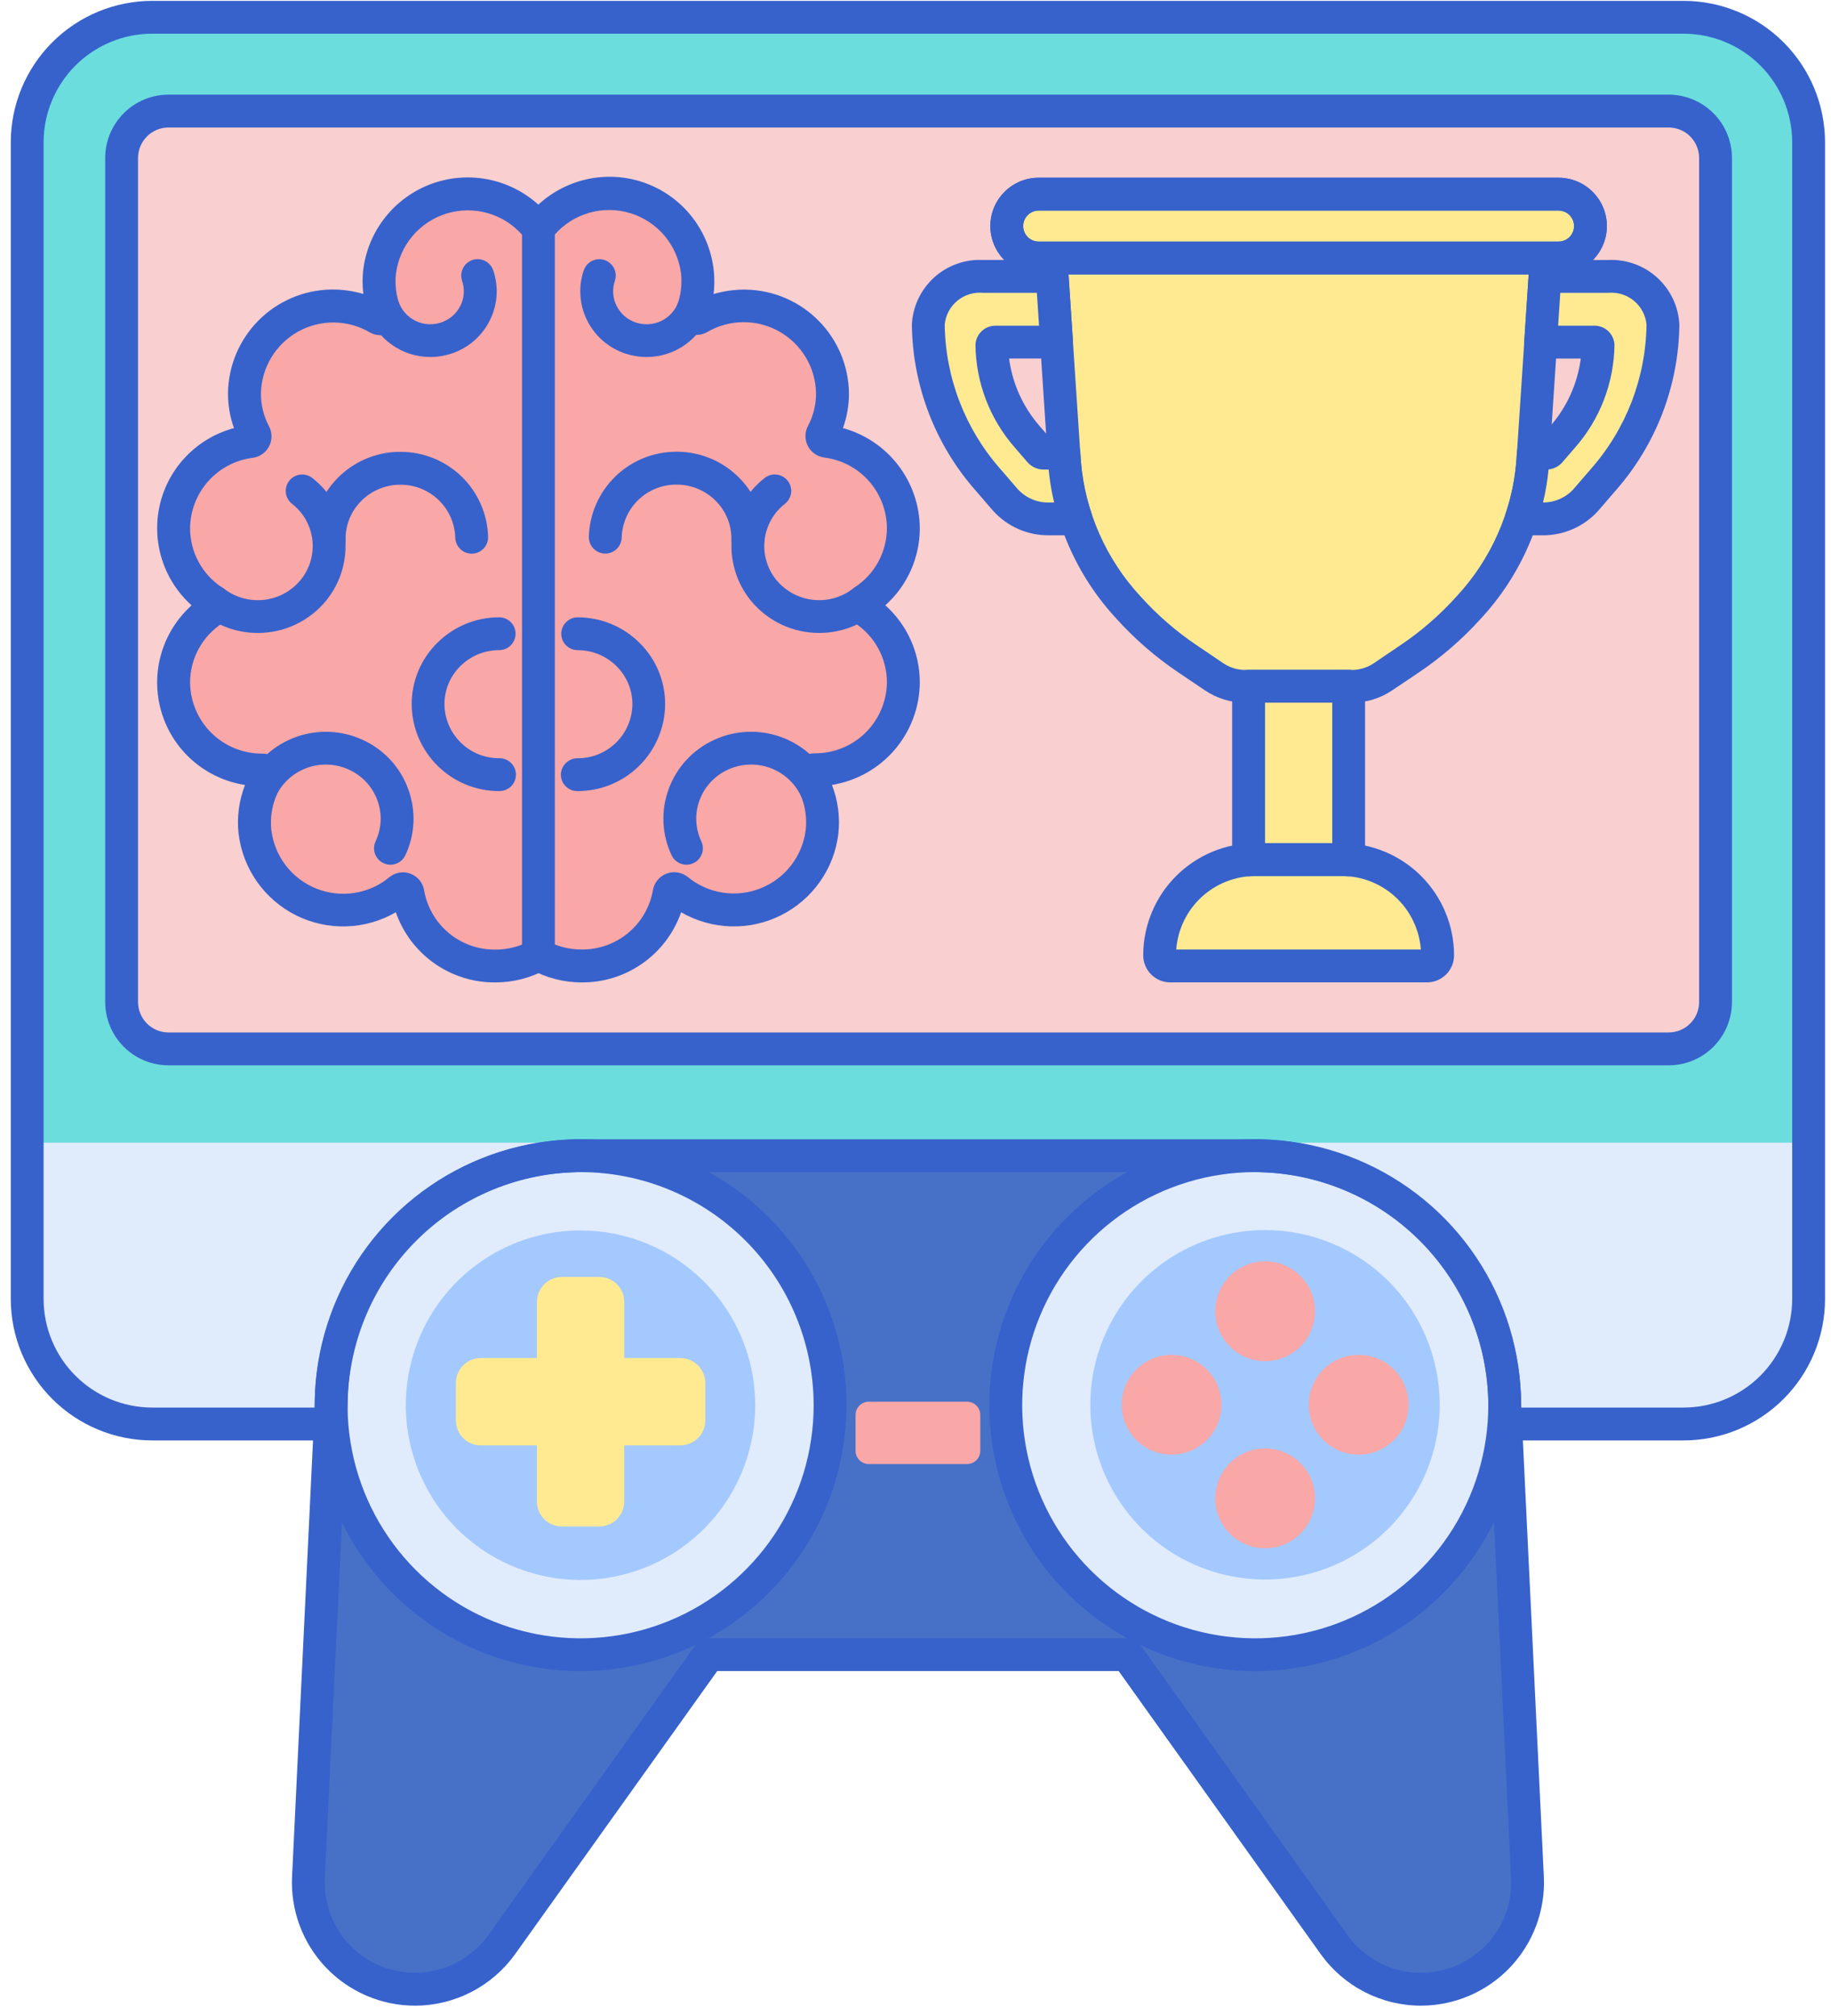 <svg width="109" height="120" viewBox="0 0 109 120" fill="none" xmlns="http://www.w3.org/2000/svg">
<path d="M100.228 84.754H9.059C7.086 84.754 5.193 83.97 3.797 82.574C2.402 81.178 1.617 79.286 1.617 77.312V8.47C1.617 6.496 2.402 4.604 3.797 3.208C5.193 1.812 7.086 1.028 9.059 1.028H100.227C102.201 1.028 104.093 1.813 105.489 3.208C106.884 4.604 107.668 6.497 107.668 8.47V77.311C107.668 79.285 106.885 81.177 105.49 82.573C104.094 83.969 102.202 84.754 100.228 84.754Z" fill="#6BDDDD"/>
<path d="M7.199 59.635V9.401C7.199 8.661 7.493 7.951 8.017 7.428C8.54 6.904 9.25 6.61 9.99 6.61H99.297C99.664 6.61 100.027 6.682 100.365 6.823C100.704 6.963 101.011 7.168 101.27 7.428C101.529 7.687 101.735 7.995 101.875 8.333C102.015 8.672 102.087 9.035 102.087 9.401V59.635C102.087 60.002 102.015 60.364 101.875 60.703C101.735 61.042 101.529 61.349 101.27 61.609C101.011 61.868 100.704 62.073 100.365 62.214C100.027 62.354 99.664 62.426 99.297 62.426H9.99C9.25 62.426 8.54 62.132 8.017 61.609C7.493 61.085 7.199 60.375 7.199 59.635Z" fill="#F9CFCF"/>
<path d="M107.669 78.055V68.009H1.617V78.056C1.617 81.756 4.949 84.756 9.059 84.756H100.227C104.338 84.753 107.669 81.754 107.669 78.055Z" fill="#E0EBFC"/>
<path d="M99.336 63.406H10.03C9.031 63.405 8.073 63.007 7.367 62.301C6.661 61.594 6.263 60.636 6.262 59.637V9.401C6.263 8.402 6.661 7.444 7.367 6.738C8.073 6.031 9.031 5.634 10.03 5.633H99.336C100.335 5.634 101.293 6.031 101.999 6.738C102.706 7.444 103.103 8.402 103.104 9.401V59.636C103.104 60.635 102.707 61.594 102 62.301C101.294 63.007 100.336 63.405 99.336 63.406ZM10.03 7.588C9.55 7.589 9.089 7.78 8.749 8.12C8.409 8.46 8.218 8.92 8.217 9.401V59.636C8.218 60.117 8.409 60.578 8.749 60.918C9.089 61.258 9.549 61.449 10.03 61.45H99.336C99.817 61.449 100.278 61.258 100.618 60.918C100.958 60.578 101.149 60.117 101.149 59.636V9.401C101.149 8.92 100.957 8.46 100.618 8.12C100.278 7.78 99.817 7.589 99.336 7.588H10.03Z" fill="#3762CC"/>
<path d="M100.226 85.731H9.06C6.828 85.728 4.688 84.84 3.11 83.262C1.531 81.683 0.643 79.543 0.641 77.311V8.471C0.643 6.239 1.531 4.099 3.11 2.52C4.688 0.942 6.828 0.054 9.06 0.051L100.226 0.051C102.458 0.053 104.599 0.941 106.177 2.52C107.755 4.098 108.643 6.239 108.645 8.471V77.311C108.643 79.543 107.755 81.684 106.177 83.262C104.599 84.841 102.458 85.729 100.226 85.731ZM9.06 2.005C7.346 2.007 5.703 2.689 4.491 3.901C3.279 5.113 2.597 6.757 2.595 8.471V77.311C2.597 79.025 3.279 80.668 4.491 81.879C5.702 83.091 7.345 83.773 9.059 83.775H100.226C101.94 83.773 103.583 83.091 104.795 81.879C106.006 80.668 106.688 79.025 106.69 77.311V8.471C106.689 6.757 106.007 5.114 104.795 3.901C103.583 2.689 101.94 2.007 100.226 2.005H9.06Z" fill="#3762CC"/>
<path d="M89.576 83.638C89.576 79.759 88.057 76.033 85.345 73.259C82.633 70.485 78.943 68.883 75.064 68.795V68.786H34.224V68.795C30.346 68.883 26.656 70.485 23.944 73.259C21.231 76.033 19.713 79.759 19.712 83.638L18.361 111.738C18.32 112.597 18.453 113.454 18.753 114.26C19.053 115.065 19.514 115.801 20.107 116.423C20.7 117.045 21.413 117.541 22.203 117.879C22.992 118.217 23.843 118.392 24.702 118.392C25.713 118.392 26.709 118.151 27.608 117.688C28.506 117.225 29.281 116.555 29.868 115.732L42.187 98.481H67.094L79.416 115.738C80.004 116.561 80.779 117.231 81.677 117.694C82.576 118.156 83.572 118.398 84.582 118.398C85.442 118.398 86.292 118.224 87.082 117.885C87.872 117.547 88.585 117.052 89.178 116.429C89.771 115.807 90.231 115.071 90.531 114.266C90.832 113.46 90.965 112.603 90.923 111.744L89.576 83.638Z" fill="#4671C6"/>
<path d="M49.414 83.638C49.414 86.575 48.543 89.447 46.911 91.889C45.279 94.331 42.959 96.234 40.245 97.358C37.532 98.482 34.546 98.776 31.665 98.203C28.784 97.629 26.138 96.215 24.061 94.138C21.985 92.061 20.57 89.415 19.997 86.534C19.424 83.653 19.718 80.667 20.843 77.954C21.966 75.24 23.87 72.921 26.312 71.289C28.755 69.657 31.626 68.786 34.563 68.786C36.513 68.786 38.444 69.17 40.246 69.917C42.048 70.663 43.685 71.757 45.065 73.136C46.444 74.515 47.538 76.153 48.284 77.955C49.03 79.757 49.414 81.688 49.414 83.638Z" fill="#E0EBFC"/>
<path d="M89.577 83.638C89.577 86.575 88.706 89.447 87.074 91.888C85.442 94.331 83.122 96.234 80.409 97.358C77.695 98.482 74.709 98.776 71.829 98.203C68.948 97.63 66.302 96.215 64.225 94.138C62.148 92.061 60.733 89.415 60.16 86.535C59.587 83.654 59.881 80.668 61.005 77.954C62.129 75.241 64.032 72.921 66.475 71.289C68.917 69.657 71.788 68.786 74.725 68.786C78.664 68.786 82.442 70.351 85.227 73.136C88.012 75.921 89.577 79.699 89.577 83.638Z" fill="#E0EBFC"/>
<path d="M57.567 87.137H51.72C51.511 87.137 51.31 87.053 51.162 86.905C51.014 86.757 50.931 86.556 50.931 86.347V84.214C50.931 84.005 51.014 83.804 51.162 83.656C51.31 83.508 51.511 83.424 51.72 83.424H57.567C57.671 83.424 57.773 83.445 57.869 83.484C57.965 83.524 58.052 83.582 58.125 83.656C58.199 83.729 58.257 83.816 58.296 83.912C58.336 84.008 58.356 84.11 58.356 84.214V86.343C58.357 86.447 58.337 86.55 58.297 86.646C58.258 86.743 58.2 86.83 58.127 86.904C58.053 86.978 57.966 87.036 57.87 87.076C57.774 87.116 57.671 87.137 57.567 87.137Z" fill="#F9A7A7"/>
<path d="M44.958 83.634C44.958 85.691 44.348 87.702 43.206 89.412C42.063 91.122 40.438 92.455 38.538 93.243C36.638 94.03 34.547 94.236 32.529 93.834C30.512 93.433 28.659 92.442 27.204 90.988C25.75 89.534 24.759 87.68 24.358 85.663C23.957 83.646 24.163 81.555 24.95 79.654C25.737 77.754 27.07 76.13 28.78 74.987C30.491 73.844 32.501 73.234 34.558 73.234C35.924 73.234 37.276 73.503 38.538 74.026C39.8 74.548 40.946 75.314 41.912 76.28C42.878 77.246 43.644 78.392 44.167 79.654C44.689 80.916 44.958 82.268 44.958 83.634Z" fill="#A4C9FF"/>
<path d="M40.504 80.827H37.162V77.485C37.162 77.091 37.006 76.713 36.727 76.435C36.449 76.156 36.071 76 35.677 76H33.45C33.056 76 32.678 76.156 32.4 76.435C32.121 76.713 31.965 77.091 31.964 77.485V80.827H28.623C28.428 80.827 28.235 80.865 28.055 80.94C27.874 81.014 27.71 81.124 27.573 81.262C27.434 81.4 27.325 81.563 27.25 81.743C27.176 81.924 27.137 82.117 27.137 82.312V84.54C27.137 84.934 27.294 85.312 27.573 85.59C27.852 85.869 28.229 86.025 28.623 86.025H31.962V89.367C31.962 89.761 32.119 90.139 32.398 90.417C32.676 90.696 33.054 90.852 33.448 90.852H35.675C36.069 90.852 36.447 90.695 36.725 90.417C37.004 90.139 37.16 89.761 37.16 89.367V86.025H40.502C40.697 86.025 40.89 85.987 41.071 85.912C41.251 85.837 41.414 85.728 41.552 85.59C41.69 85.452 41.8 85.288 41.874 85.108C41.949 84.928 41.987 84.735 41.987 84.54V82.313C41.987 81.919 41.831 81.542 41.553 81.263C41.275 80.984 40.898 80.828 40.504 80.827Z" fill="#FFEA92"/>
<path d="M85.707 83.61C85.707 85.667 85.097 87.678 83.954 89.388C82.812 91.098 81.188 92.431 79.287 93.218C77.387 94.005 75.296 94.211 73.278 93.81C71.261 93.409 69.408 92.418 67.953 90.964C66.499 89.509 65.508 87.656 65.107 85.639C64.706 83.621 64.912 81.53 65.699 79.63C66.486 77.73 67.819 76.105 69.529 74.963C71.24 73.82 73.25 73.21 75.307 73.21C78.066 73.21 80.711 74.306 82.661 76.256C84.612 78.206 85.707 80.852 85.707 83.61Z" fill="#A4C9FF"/>
<path d="M78.282 78.041C78.282 78.628 78.108 79.203 77.782 79.691C77.456 80.179 76.992 80.56 76.449 80.785C75.906 81.01 75.309 81.069 74.733 80.954C74.157 80.84 73.628 80.557 73.213 80.141C72.797 79.726 72.514 79.197 72.4 78.621C72.285 78.045 72.343 77.448 72.568 76.905C72.793 76.362 73.173 75.899 73.662 75.572C74.15 75.246 74.724 75.071 75.311 75.071C76.099 75.071 76.855 75.384 77.412 75.941C77.969 76.498 78.282 77.253 78.282 78.041Z" fill="#F9A7A7"/>
<path d="M78.282 89.18C78.282 89.767 78.108 90.341 77.781 90.83C77.455 91.318 76.991 91.698 76.448 91.923C75.906 92.148 75.309 92.207 74.733 92.092C74.157 91.977 73.627 91.694 73.212 91.279C72.797 90.864 72.514 90.335 72.399 89.759C72.285 89.183 72.344 88.585 72.568 88.043C72.793 87.5 73.173 87.036 73.662 86.71C74.15 86.383 74.724 86.209 75.311 86.209C76.099 86.209 76.855 86.522 77.412 87.079C77.969 87.636 78.282 88.392 78.282 89.18Z" fill="#F9A7A7"/>
<path d="M83.85 83.61C83.85 84.197 83.676 84.771 83.349 85.26C83.023 85.748 82.559 86.129 82.016 86.353C81.473 86.578 80.876 86.636 80.3 86.522C79.724 86.407 79.195 86.124 78.78 85.709C78.364 85.293 78.082 84.764 77.967 84.188C77.853 83.612 77.912 83.015 78.136 82.472C78.361 81.93 78.742 81.466 79.23 81.139C79.719 80.813 80.293 80.639 80.88 80.639C81.27 80.639 81.657 80.716 82.017 80.865C82.378 81.014 82.705 81.233 82.981 81.509C83.257 81.785 83.475 82.112 83.625 82.473C83.774 82.833 83.85 83.22 83.85 83.61Z" fill="#F9A7A7"/>
<path d="M72.712 83.61C72.712 84.197 72.537 84.771 72.211 85.26C71.885 85.748 71.421 86.129 70.878 86.353C70.335 86.578 69.738 86.636 69.162 86.522C68.586 86.407 68.057 86.124 67.641 85.709C67.226 85.293 66.944 84.764 66.829 84.188C66.715 83.612 66.773 83.015 66.998 82.472C67.223 81.93 67.604 81.466 68.092 81.139C68.58 80.813 69.155 80.639 69.742 80.639C70.132 80.639 70.519 80.716 70.879 80.865C71.239 81.014 71.567 81.233 71.843 81.509C72.118 81.785 72.337 82.112 72.486 82.473C72.636 82.833 72.712 83.22 72.712 83.61Z" fill="#F9A7A7"/>
<path d="M84.586 119.372C83.42 119.371 82.27 119.092 81.233 118.558C80.195 118.025 79.3 117.252 78.621 116.303L66.595 99.458H42.695L30.667 116.303C29.989 117.251 29.094 118.024 28.058 118.558C27.021 119.092 25.872 119.371 24.706 119.372C23.715 119.372 22.733 119.171 21.821 118.781C20.91 118.39 20.087 117.819 19.402 117.101C18.718 116.383 18.186 115.534 17.84 114.605C17.493 113.676 17.339 112.686 17.386 111.695L18.737 83.588C18.768 79.49 20.38 75.562 23.237 72.624C26.093 69.686 29.974 67.964 34.069 67.818C34.12 67.81 34.172 67.806 34.224 67.806H75.065C75.118 67.806 75.17 67.81 75.221 67.818C79.319 67.968 83.201 69.694 86.058 72.636C88.915 75.578 90.526 79.509 90.555 83.61L91.905 111.694C91.953 112.684 91.798 113.674 91.452 114.603C91.105 115.532 90.574 116.381 89.89 117.099C89.206 117.817 88.383 118.388 87.472 118.779C86.56 119.169 85.579 119.371 84.587 119.371L84.586 119.372ZM42.191 97.508H67.098C67.255 97.507 67.409 97.544 67.548 97.615C67.687 97.686 67.807 97.79 67.898 97.917L80.217 115.168C80.677 115.812 81.274 116.346 81.964 116.733C82.654 117.12 83.421 117.349 84.211 117.405C85 117.461 85.792 117.341 86.53 117.056C87.268 116.77 87.933 116.325 88.479 115.752C88.983 115.227 89.374 114.605 89.628 113.923C89.882 113.241 89.993 112.514 89.955 111.788L88.604 83.681C88.604 83.667 88.604 83.65 88.604 83.634C88.584 80.016 87.159 76.547 84.629 73.96C82.1 71.373 78.664 69.87 75.047 69.768C75.011 69.767 74.975 69.764 74.939 69.759H34.355C34.32 69.764 34.284 69.767 34.248 69.768C30.632 69.87 27.196 71.373 24.667 73.96C22.138 76.547 20.713 80.016 20.692 83.634L19.336 111.788C19.302 112.514 19.415 113.24 19.669 113.921C19.922 114.603 20.312 115.226 20.814 115.752C21.316 116.278 21.919 116.697 22.587 116.984C23.256 117.27 23.975 117.418 24.702 117.418C25.558 117.417 26.4 117.213 27.161 116.822C27.921 116.43 28.578 115.863 29.075 115.168L41.394 97.917C41.485 97.79 41.605 97.687 41.743 97.616C41.882 97.545 42.035 97.508 42.191 97.508Z" fill="#3762CC"/>
<path d="M34.563 99.461C31.432 99.461 28.372 98.533 25.769 96.793C23.166 95.054 21.137 92.582 19.939 89.689C18.741 86.797 18.427 83.614 19.038 80.544C19.649 77.473 21.156 74.653 23.37 72.439C25.584 70.225 28.404 68.718 31.475 68.107C34.545 67.496 37.728 67.81 40.62 69.008C43.513 70.206 45.985 72.235 47.724 74.838C49.464 77.441 50.392 80.501 50.392 83.632C50.387 87.829 48.718 91.852 45.75 94.82C42.783 97.787 38.76 99.456 34.563 99.461ZM34.563 69.761C31.819 69.761 29.137 70.575 26.855 72.099C24.573 73.624 22.795 75.79 21.745 78.326C20.695 80.861 20.42 83.65 20.956 86.342C21.491 89.033 22.812 91.505 24.753 93.445C26.693 95.386 29.165 96.707 31.856 97.242C34.547 97.778 37.337 97.503 39.872 96.453C42.407 95.403 44.574 93.624 46.099 91.343C47.623 89.061 48.437 86.379 48.437 83.635C48.433 79.957 46.97 76.43 44.369 73.829C41.768 71.228 38.241 69.765 34.563 69.761Z" fill="#3762CC"/>
<path d="M74.725 99.461C71.594 99.461 68.534 98.533 65.931 96.793C63.328 95.054 61.299 92.582 60.101 89.689C58.903 86.797 58.589 83.614 59.2 80.544C59.811 77.473 61.319 74.653 63.532 72.439C65.746 70.225 68.566 68.718 71.637 68.107C74.707 67.496 77.89 67.81 80.782 69.008C83.675 70.206 86.147 72.235 87.886 74.838C89.626 77.441 90.554 80.501 90.554 83.632C90.549 87.829 88.88 91.852 85.912 94.82C82.945 97.787 78.922 99.456 74.725 99.461ZM74.725 69.761C71.981 69.761 69.299 70.575 67.017 72.099C64.736 73.624 62.957 75.79 61.907 78.326C60.857 80.861 60.582 83.65 61.118 86.342C61.653 89.033 62.974 91.505 64.915 93.445C66.855 95.386 69.327 96.707 72.018 97.242C74.71 97.778 77.499 97.503 80.034 96.453C82.57 95.403 84.736 93.624 86.261 91.343C87.785 89.061 88.599 86.379 88.599 83.635C88.595 79.957 87.132 76.43 84.531 73.829C81.93 71.228 78.403 69.765 74.725 69.761Z" fill="#3762CC"/>
<path d="M27.466 11.555C26.245 11.637 25.092 12.143 24.203 12.984C23.315 13.825 22.747 14.949 22.597 16.163C22.503 16.985 22.608 17.817 22.902 18.59C22.926 18.652 22.927 18.722 22.904 18.785C22.882 18.848 22.837 18.901 22.778 18.934C22.735 18.958 22.687 18.971 22.638 18.971C22.589 18.971 22.541 18.958 22.498 18.934C21.7 18.467 20.794 18.217 19.87 18.21C18.945 18.203 18.035 18.438 17.23 18.893C16.425 19.348 15.754 20.006 15.283 20.801C14.812 21.596 14.558 22.502 14.546 23.426C14.546 24.262 14.75 25.086 15.141 25.826C15.165 25.87 15.177 25.92 15.177 25.97C15.177 26.021 15.165 26.07 15.142 26.115C15.118 26.159 15.084 26.198 15.043 26.226C15.001 26.254 14.953 26.272 14.903 26.278C13.847 26.405 12.855 26.853 12.062 27.562C11.269 28.271 10.713 29.206 10.469 30.241C10.225 31.277 10.304 32.362 10.697 33.351C11.089 34.339 11.776 35.183 12.664 35.769V36.284C11.726 36.903 11.014 37.81 10.634 38.868C10.255 39.926 10.229 41.079 10.559 42.154C10.89 43.228 11.56 44.166 12.469 44.828C13.378 45.489 14.477 45.839 15.601 45.823H15.607C15.662 45.822 15.717 45.835 15.765 45.862C15.813 45.888 15.853 45.928 15.881 45.975C15.909 46.023 15.924 46.077 15.924 46.132C15.924 46.187 15.909 46.241 15.881 46.289C15.297 47.257 15.047 48.391 15.171 49.515C15.287 50.454 15.652 51.345 16.229 52.096C16.806 52.846 17.574 53.427 18.452 53.779C19.331 54.132 20.288 54.242 21.223 54.098C22.159 53.955 23.038 53.563 23.771 52.964C23.813 52.93 23.863 52.907 23.916 52.898C23.97 52.89 24.024 52.895 24.075 52.914C24.125 52.933 24.17 52.965 24.204 53.006C24.239 53.048 24.262 53.098 24.271 53.151C24.422 53.978 24.767 54.758 25.279 55.425C25.791 56.092 26.455 56.627 27.215 56.987C27.975 57.347 28.81 57.52 29.65 57.493C30.491 57.466 31.313 57.239 32.048 56.831V13.631C31.517 12.932 30.819 12.376 30.019 12.014C29.22 11.651 28.342 11.494 27.466 11.555Z" fill="#F9A7A7"/>
<path d="M29.478 58.472C28.18 58.48 26.912 58.081 25.851 57.333C24.791 56.584 23.991 55.522 23.564 54.296C22.666 54.816 21.654 55.104 20.617 55.136C19.581 55.167 18.552 54.941 17.624 54.478C16.697 54.014 15.898 53.328 15.301 52.48C14.704 51.632 14.327 50.649 14.203 49.619C14.095 48.636 14.227 47.641 14.587 46.719C13.432 46.542 12.351 46.04 11.47 45.272C10.589 44.504 9.945 43.501 9.612 42.381C9.278 41.261 9.27 40.069 9.588 38.945C9.906 37.82 10.537 36.809 11.407 36.029C10.579 35.288 9.968 34.336 9.636 33.276C9.305 32.215 9.266 31.084 9.524 30.004C9.783 28.923 10.328 27.932 11.104 27.136C11.879 26.34 12.855 25.768 13.928 25.481C13.694 24.823 13.574 24.13 13.572 23.432C13.585 21.805 14.231 20.247 15.374 19.089C16.517 17.932 18.067 17.265 19.693 17.232C20.348 17.222 21.001 17.311 21.63 17.495C21.572 17.016 21.57 16.531 21.624 16.051C21.779 14.815 22.298 13.654 23.115 12.714C23.932 11.775 25.011 11.1 26.213 10.776C27.416 10.452 28.687 10.494 29.866 10.896C31.045 11.297 32.077 12.041 32.831 13.032C32.961 13.202 33.031 13.41 33.031 13.624V56.832C33.031 57.006 32.985 57.177 32.897 57.327C32.809 57.477 32.683 57.601 32.531 57.686C31.597 58.203 30.546 58.474 29.478 58.472ZM23.978 51.918C24.282 51.917 24.576 52.025 24.808 52.221C25.041 52.416 25.196 52.688 25.246 52.988C25.419 53.983 25.94 54.885 26.716 55.531C27.492 56.178 28.473 56.528 29.483 56.518C30.031 56.52 30.573 56.418 31.083 56.218V13.976C30.535 13.355 29.819 12.906 29.022 12.681C28.225 12.456 27.38 12.466 26.588 12.708C25.796 12.951 25.09 13.416 24.556 14.049C24.021 14.682 23.68 15.455 23.573 16.276C23.497 16.943 23.582 17.619 23.82 18.246C23.93 18.528 23.933 18.84 23.831 19.124C23.727 19.409 23.525 19.646 23.26 19.792L23.233 19.806C23.044 19.906 22.832 19.956 22.618 19.951C22.404 19.947 22.195 19.888 22.01 19.78C21.361 19.401 20.624 19.199 19.872 19.193C19.12 19.188 18.38 19.379 17.725 19.748C17.07 20.117 16.523 20.651 16.139 21.297C15.754 21.943 15.545 22.678 15.533 23.43C15.532 24.107 15.697 24.775 16.014 25.373C16.111 25.557 16.163 25.762 16.163 25.97C16.164 26.177 16.114 26.383 16.018 26.567C15.922 26.752 15.783 26.91 15.612 27.029C15.442 27.148 15.245 27.223 15.038 27.249C14.014 27.38 13.073 27.878 12.388 28.65C11.704 29.422 11.322 30.417 11.315 31.449C11.317 32.146 11.491 32.832 11.823 33.445C12.154 34.059 12.633 34.58 13.215 34.963C13.35 35.052 13.46 35.173 13.536 35.315C13.612 35.457 13.652 35.616 13.652 35.777V36.292C13.652 36.453 13.612 36.612 13.536 36.754C13.46 36.896 13.35 37.017 13.215 37.106C12.633 37.489 12.154 38.01 11.822 38.624C11.491 39.237 11.317 39.923 11.315 40.62C11.325 41.751 11.783 42.833 12.589 43.626C13.396 44.42 14.484 44.861 15.615 44.853C15.845 44.852 16.071 44.913 16.27 45.028C16.469 45.143 16.634 45.309 16.748 45.509C16.86 45.707 16.917 45.931 16.914 46.157C16.91 46.384 16.847 46.606 16.73 46.801C16.256 47.587 16.053 48.508 16.155 49.42C16.251 50.185 16.55 50.91 17.021 51.521C17.492 52.131 18.119 52.604 18.835 52.889C19.551 53.175 20.33 53.264 21.092 53.146C21.854 53.029 22.571 52.709 23.167 52.22C23.393 52.03 23.677 51.924 23.972 51.918H23.978Z" fill="#3762CC"/>
<path d="M15.342 37.671C14.169 37.674 13.028 37.281 12.105 36.556C11.907 36.394 11.78 36.161 11.752 35.907C11.723 35.652 11.796 35.397 11.954 35.196C12.112 34.994 12.343 34.863 12.597 34.83C12.85 34.797 13.107 34.865 13.311 35.019C13.993 35.553 14.857 35.798 15.718 35.701C16.578 35.604 17.366 35.173 17.911 34.5C18.177 34.171 18.374 33.792 18.491 33.385C18.608 32.979 18.644 32.553 18.595 32.133C18.546 31.713 18.413 31.307 18.206 30.938C17.998 30.57 17.719 30.247 17.385 29.987C17.181 29.827 17.049 29.593 17.018 29.335C16.987 29.078 17.059 28.819 17.219 28.615C17.379 28.411 17.614 28.279 17.871 28.248C18.128 28.217 18.387 28.289 18.591 28.449C19.129 28.868 19.577 29.39 19.911 29.984C20.244 30.578 20.457 31.233 20.535 31.91C20.614 32.587 20.557 33.273 20.368 33.928C20.179 34.582 19.861 35.193 19.434 35.724C18.942 36.334 18.318 36.826 17.61 37.163C16.902 37.5 16.127 37.674 15.342 37.671Z" fill="#3762CC"/>
<path d="M23.243 51.466C23.078 51.466 22.917 51.424 22.773 51.345C22.629 51.266 22.507 51.152 22.419 51.013C22.331 50.874 22.279 50.715 22.268 50.551C22.258 50.387 22.289 50.223 22.359 50.074C22.538 49.695 22.64 49.283 22.659 48.864C22.677 48.445 22.612 48.026 22.466 47.633C22.319 47.231 22.094 46.863 21.803 46.549C21.512 46.236 21.161 45.984 20.771 45.808C19.986 45.446 19.091 45.408 18.278 45.701C17.465 45.995 16.8 46.596 16.427 47.375C16.314 47.604 16.115 47.78 15.874 47.865C15.633 47.95 15.368 47.936 15.136 47.828C14.905 47.719 14.725 47.524 14.635 47.284C14.546 47.045 14.554 46.78 14.658 46.546C15.251 45.301 16.31 44.34 17.606 43.869C18.902 43.399 20.332 43.457 21.585 44.032C22.21 44.315 22.772 44.72 23.239 45.223C23.705 45.726 24.066 46.317 24.301 46.962C24.536 47.598 24.642 48.274 24.612 48.951C24.583 49.628 24.418 50.292 24.128 50.905C24.049 51.073 23.924 51.215 23.767 51.314C23.61 51.413 23.428 51.466 23.243 51.466Z" fill="#3762CC"/>
<path d="M29.731 47.084C28.356 47.09 27.034 46.551 26.055 45.584C25.076 44.618 24.52 43.303 24.508 41.927C24.505 41.246 24.638 40.57 24.9 39.941C25.161 39.312 25.546 38.741 26.03 38.262C27.009 37.287 28.333 36.74 29.714 36.74C29.974 36.74 30.222 36.843 30.405 37.026C30.588 37.209 30.691 37.458 30.691 37.717C30.691 37.976 30.588 38.225 30.405 38.408C30.222 38.591 29.974 38.694 29.714 38.694C28.849 38.693 28.018 39.036 27.404 39.647C27.103 39.944 26.864 40.298 26.701 40.688C26.539 41.079 26.456 41.498 26.457 41.921C26.468 42.779 26.818 43.597 27.43 44.198C28.042 44.799 28.867 45.133 29.725 45.128H29.737C29.997 45.128 30.245 45.231 30.428 45.414C30.611 45.597 30.714 45.846 30.714 46.105C30.714 46.364 30.611 46.613 30.428 46.796C30.245 46.979 29.997 47.082 29.737 47.082L29.731 47.084Z" fill="#3762CC"/>
<path d="M25.621 21.248C24.797 21.25 23.992 20.994 23.32 20.515C22.648 20.037 22.143 19.361 21.874 18.581C21.791 18.335 21.809 18.067 21.924 17.835C22.039 17.602 22.241 17.425 22.486 17.342C22.732 17.259 23 17.277 23.233 17.391C23.465 17.506 23.642 17.709 23.725 17.954C23.898 18.453 24.261 18.863 24.734 19.095C25.208 19.328 25.754 19.364 26.254 19.195C26.504 19.113 26.734 18.983 26.933 18.811C27.131 18.64 27.293 18.43 27.409 18.195C27.523 17.967 27.591 17.719 27.608 17.465C27.625 17.211 27.592 16.956 27.509 16.715C27.468 16.593 27.451 16.465 27.46 16.337C27.468 16.209 27.502 16.084 27.559 15.969C27.616 15.854 27.695 15.751 27.791 15.666C27.888 15.582 28 15.517 28.121 15.476C28.243 15.435 28.371 15.418 28.499 15.426C28.628 15.435 28.753 15.469 28.868 15.525C28.983 15.582 29.085 15.661 29.17 15.758C29.255 15.854 29.319 15.966 29.36 16.088C29.527 16.573 29.595 17.086 29.56 17.597C29.526 18.108 29.39 18.608 29.16 19.066C28.93 19.532 28.608 19.947 28.215 20.286C27.822 20.626 27.365 20.885 26.871 21.046C26.468 21.18 26.046 21.248 25.621 21.248Z" fill="#3762CC"/>
<path d="M19.592 33.133C19.337 33.133 19.092 33.033 18.909 32.855C18.727 32.676 18.621 32.433 18.615 32.178C18.599 31.497 18.719 30.819 18.969 30.184C19.218 29.55 19.592 28.972 20.068 28.484C21.028 27.491 22.342 26.919 23.723 26.894H23.837C25.196 26.889 26.502 27.415 27.478 28.361C28.453 29.306 29.02 30.596 29.056 31.954C29.059 32.082 29.037 32.21 28.99 32.33C28.944 32.449 28.874 32.559 28.785 32.651C28.697 32.744 28.59 32.818 28.473 32.87C28.355 32.922 28.229 32.95 28.101 32.953C27.972 32.955 27.845 32.933 27.725 32.886C27.606 32.84 27.496 32.77 27.404 32.682C27.311 32.593 27.236 32.487 27.185 32.369C27.133 32.252 27.105 32.125 27.102 31.997C27.076 31.15 26.72 30.347 26.11 29.759C25.5 29.171 24.684 28.844 23.837 28.849H23.765C22.899 28.865 22.074 29.225 21.472 29.849C21.177 30.152 20.946 30.51 20.791 30.903C20.637 31.297 20.562 31.717 20.572 32.139C20.578 32.398 20.481 32.649 20.302 32.837C20.123 33.024 19.876 33.133 19.617 33.139L19.592 33.133Z" fill="#3762CC"/>
<path d="M36.643 11.555C37.864 11.638 39.017 12.143 39.906 12.984C40.794 13.825 41.362 14.949 41.512 16.163C41.608 16.984 41.505 17.817 41.212 18.59C41.187 18.652 41.186 18.722 41.209 18.785C41.231 18.849 41.276 18.901 41.335 18.934C41.378 18.958 41.426 18.971 41.475 18.971C41.524 18.971 41.572 18.958 41.615 18.934C42.413 18.468 43.319 18.22 44.242 18.214C45.166 18.208 46.075 18.444 46.879 18.899C47.683 19.354 48.353 20.011 48.824 20.806C49.294 21.601 49.548 22.505 49.56 23.429C49.56 24.265 49.356 25.089 48.965 25.829C48.941 25.873 48.929 25.923 48.929 25.973C48.929 26.024 48.941 26.073 48.965 26.118C48.988 26.163 49.022 26.201 49.064 26.229C49.105 26.257 49.153 26.275 49.203 26.281C50.259 26.408 51.251 26.856 52.044 27.565C52.837 28.274 53.393 29.209 53.637 30.244C53.882 31.28 53.802 32.365 53.409 33.354C53.017 34.342 52.33 35.186 51.442 35.772V36.287C52.38 36.906 53.092 37.813 53.472 38.871C53.851 39.929 53.878 41.082 53.547 42.157C53.216 43.231 52.546 44.169 51.637 44.831C50.728 45.492 49.629 45.842 48.505 45.826H48.499C48.444 45.825 48.389 45.838 48.341 45.865C48.293 45.892 48.253 45.931 48.225 45.978C48.197 46.026 48.182 46.08 48.182 46.135C48.182 46.19 48.197 46.245 48.225 46.292C48.809 47.26 49.059 48.394 48.935 49.518C48.82 50.458 48.455 51.349 47.878 52.099C47.3 52.849 46.533 53.431 45.654 53.783C44.776 54.136 43.819 54.246 42.883 54.102C41.947 53.959 41.068 53.566 40.335 52.967C40.293 52.933 40.243 52.911 40.19 52.902C40.137 52.894 40.082 52.899 40.032 52.918C39.981 52.937 39.937 52.968 39.902 53.01C39.868 53.051 39.844 53.101 39.835 53.154C39.684 53.981 39.339 54.761 38.827 55.428C38.315 56.095 37.651 56.631 36.891 56.99C36.131 57.35 35.296 57.523 34.456 57.496C33.615 57.469 32.793 57.242 32.058 56.834V13.634C32.59 12.934 33.287 12.377 34.088 12.014C34.888 11.651 35.766 11.493 36.643 11.555Z" fill="#F9A7A7"/>
<path d="M34.631 58.471C33.564 58.472 32.514 58.2 31.58 57.683C31.428 57.598 31.302 57.474 31.213 57.324C31.126 57.174 31.079 57.003 31.08 56.829V13.627C31.081 13.413 31.151 13.205 31.28 13.035C32.101 11.932 33.263 11.131 34.586 10.757C35.909 10.382 37.318 10.455 38.596 10.964C39.873 11.473 40.946 12.39 41.648 13.572C42.351 14.754 42.643 16.135 42.48 17.5C43.109 17.316 43.761 17.227 44.416 17.237C46.041 17.269 47.59 17.934 48.733 19.09C49.877 20.245 50.524 21.801 50.539 23.427C50.538 24.127 50.417 24.821 50.182 25.48C51.49 25.838 52.646 26.615 53.471 27.691C54.297 28.767 54.748 30.084 54.756 31.441C54.756 32.307 54.573 33.162 54.219 33.953C53.865 34.742 53.349 35.449 52.703 36.026C53.349 36.603 53.865 37.309 54.219 38.099C54.573 38.889 54.756 39.745 54.756 40.611C54.748 42.083 54.218 43.505 53.261 44.623C52.303 45.742 50.979 46.483 49.525 46.717C49.885 47.639 50.016 48.633 49.908 49.617C49.785 50.647 49.408 51.63 48.811 52.478C48.214 53.327 47.415 54.014 46.487 54.477C45.56 54.941 44.531 55.167 43.494 55.135C42.458 55.103 41.445 54.815 40.547 54.295C40.12 55.521 39.32 56.583 38.259 57.332C37.198 58.081 35.93 58.479 34.631 58.471ZM33.031 56.212C33.541 56.412 34.084 56.514 34.631 56.512C35.641 56.521 36.622 56.171 37.398 55.524C38.174 54.877 38.695 53.976 38.868 52.981C38.906 52.759 39.002 52.551 39.145 52.378C39.289 52.204 39.475 52.072 39.686 51.993C39.897 51.914 40.124 51.892 40.346 51.929C40.568 51.965 40.777 52.059 40.951 52.202C41.547 52.69 42.264 53.01 43.026 53.127C43.788 53.245 44.567 53.156 45.283 52.87C45.999 52.585 46.625 52.112 47.097 51.502C47.568 50.892 47.867 50.167 47.963 49.402C48.065 48.489 47.863 47.569 47.388 46.783C47.27 46.587 47.207 46.364 47.205 46.136C47.202 45.907 47.26 45.683 47.373 45.484C47.486 45.286 47.65 45.122 47.848 45.008C48.045 44.894 48.27 44.834 48.498 44.836C49.63 44.844 50.718 44.402 51.524 43.608C52.33 42.815 52.788 41.733 52.798 40.602C52.797 39.905 52.622 39.219 52.291 38.606C51.959 37.992 51.481 37.471 50.898 37.088C50.764 36.999 50.654 36.878 50.577 36.736C50.501 36.594 50.461 36.435 50.461 36.274V35.759C50.461 35.598 50.501 35.439 50.577 35.297C50.654 35.155 50.764 35.034 50.898 34.945C51.481 34.562 51.959 34.041 52.291 33.427C52.622 32.814 52.797 32.128 52.798 31.431C52.791 30.399 52.41 29.404 51.725 28.631C51.04 27.859 50.098 27.361 49.074 27.231C48.868 27.205 48.671 27.129 48.5 27.01C48.329 26.891 48.19 26.733 48.094 26.548C47.998 26.364 47.948 26.159 47.949 25.951C47.95 25.743 48.001 25.538 48.098 25.354C48.416 24.756 48.581 24.088 48.58 23.411C48.568 22.659 48.359 21.924 47.974 21.278C47.59 20.633 47.043 20.099 46.388 19.73C45.734 19.36 44.994 19.169 44.242 19.175C43.49 19.18 42.753 19.382 42.104 19.761C41.915 19.87 41.701 19.929 41.483 19.932C41.265 19.934 41.049 19.88 40.858 19.775L40.848 19.769C40.585 19.622 40.383 19.384 40.281 19.1C40.179 18.816 40.184 18.505 40.294 18.224C40.532 17.597 40.617 16.922 40.539 16.256C40.432 15.435 40.091 14.661 39.557 14.029C39.022 13.396 38.317 12.931 37.525 12.688C36.733 12.445 35.888 12.436 35.091 12.661C34.294 12.886 33.578 13.335 33.03 13.956L33.031 56.212Z" fill="#3762CC"/>
<path d="M48.769 37.67C47.985 37.673 47.21 37.499 46.502 37.162C45.794 36.825 45.17 36.333 44.678 35.723C44.251 35.192 43.934 34.581 43.745 33.927C43.556 33.272 43.499 32.586 43.577 31.909C43.656 31.232 43.868 30.578 44.202 29.983C44.535 29.389 44.984 28.867 45.521 28.448C45.725 28.288 45.984 28.216 46.241 28.247C46.499 28.278 46.733 28.41 46.893 28.614C47.053 28.818 47.125 29.077 47.094 29.334C47.063 29.592 46.931 29.826 46.727 29.986C46.393 30.245 46.114 30.569 45.907 30.937C45.699 31.306 45.567 31.712 45.518 32.132C45.469 32.552 45.504 32.978 45.621 33.384C45.739 33.791 45.936 34.17 46.201 34.499C46.746 35.172 47.534 35.603 48.395 35.7C49.255 35.797 50.12 35.552 50.801 35.018C51.005 34.864 51.262 34.796 51.516 34.829C51.77 34.862 52 34.993 52.158 35.194C52.316 35.396 52.389 35.651 52.361 35.906C52.333 36.16 52.206 36.393 52.007 36.555C51.084 37.28 49.943 37.673 48.769 37.67Z" fill="#3762CC"/>
<path d="M40.866 51.466C40.68 51.466 40.498 51.413 40.341 51.314C40.184 51.214 40.059 51.072 39.98 50.904C39.69 50.291 39.526 49.627 39.496 48.95C39.466 48.273 39.572 47.597 39.807 46.961C40.042 46.316 40.403 45.725 40.87 45.222C41.336 44.719 41.898 44.314 42.523 44.031C43.777 43.456 45.206 43.398 46.502 43.868C47.799 44.339 48.858 45.3 49.451 46.545C49.555 46.779 49.563 47.044 49.474 47.283C49.384 47.523 49.205 47.718 48.973 47.827C48.741 47.935 48.477 47.949 48.235 47.864C47.994 47.779 47.795 47.603 47.682 47.374C47.309 46.594 46.644 45.993 45.831 45.7C45.018 45.407 44.122 45.445 43.337 45.807C42.947 45.983 42.597 46.235 42.306 46.549C42.015 46.862 41.789 47.23 41.642 47.632C41.497 48.026 41.431 48.444 41.45 48.863C41.468 49.282 41.57 49.694 41.749 50.073C41.819 50.222 41.85 50.386 41.84 50.55C41.83 50.714 41.778 50.873 41.69 51.012C41.602 51.151 41.481 51.266 41.337 51.345C41.192 51.424 41.031 51.466 40.866 51.466Z" fill="#3762CC"/>
<path d="M34.378 47.084H34.363C34.104 47.083 33.856 46.979 33.673 46.795C33.491 46.612 33.389 46.363 33.389 46.104C33.394 45.846 33.499 45.6 33.682 45.418C33.865 45.236 34.111 45.133 34.369 45.13H34.379C35.237 45.136 36.063 44.801 36.675 44.2C37.287 43.599 37.637 42.78 37.647 41.922C37.649 41.499 37.566 41.08 37.403 40.69C37.241 40.299 37.002 39.946 36.7 39.649C36.087 39.038 35.256 38.695 34.39 38.696C34.131 38.696 33.883 38.593 33.699 38.41C33.516 38.227 33.413 37.978 33.413 37.719C33.413 37.46 33.516 37.211 33.699 37.028C33.883 36.845 34.131 36.742 34.39 36.742C35.771 36.741 37.096 37.288 38.074 38.263C38.559 38.742 38.944 39.312 39.205 39.942C39.466 40.571 39.599 41.246 39.596 41.928C39.583 43.302 39.027 44.615 38.05 45.581C37.072 46.547 35.752 47.087 34.378 47.084Z" fill="#3762CC"/>
<path d="M38.487 21.248C38.064 21.248 37.643 21.181 37.241 21.048C36.747 20.887 36.291 20.628 35.898 20.289C35.505 19.949 35.183 19.534 34.952 19.069C34.723 18.61 34.587 18.111 34.553 17.599C34.518 17.088 34.586 16.575 34.752 16.09C34.835 15.845 35.013 15.642 35.245 15.527C35.36 15.47 35.485 15.437 35.613 15.428C35.741 15.42 35.87 15.437 35.991 15.478C36.113 15.519 36.225 15.584 36.321 15.668C36.418 15.753 36.497 15.856 36.554 15.971C36.611 16.086 36.644 16.211 36.653 16.339C36.661 16.467 36.644 16.595 36.603 16.717C36.521 16.958 36.487 17.213 36.504 17.467C36.521 17.721 36.589 17.969 36.703 18.197C36.819 18.432 36.981 18.642 37.179 18.813C37.377 18.985 37.608 19.115 37.857 19.197C38.357 19.364 38.902 19.328 39.375 19.096C39.849 18.865 40.212 18.456 40.386 17.959C40.426 17.835 40.489 17.721 40.574 17.622C40.658 17.523 40.761 17.442 40.877 17.384C40.993 17.326 41.119 17.291 41.248 17.282C41.378 17.273 41.508 17.289 41.631 17.331C41.754 17.373 41.867 17.439 41.964 17.525C42.061 17.611 42.141 17.715 42.197 17.832C42.253 17.949 42.286 18.076 42.292 18.206C42.299 18.335 42.28 18.465 42.236 18.587C41.967 19.366 41.46 20.041 40.788 20.518C40.116 20.996 39.311 21.251 38.487 21.248Z" fill="#3762CC"/>
<path d="M44.517 33.133H44.495C44.236 33.127 43.989 33.018 43.81 32.831C43.631 32.643 43.534 32.392 43.54 32.133C43.55 31.71 43.476 31.29 43.321 30.897C43.167 30.504 42.935 30.145 42.64 29.843C42.038 29.219 41.214 28.859 40.347 28.843H40.275C39.427 28.838 38.611 29.164 38.001 29.752C37.391 30.34 37.035 31.144 37.009 31.991C37.003 32.246 36.898 32.489 36.716 32.668C36.533 32.847 36.288 32.947 36.033 32.947H36.011C35.752 32.941 35.505 32.832 35.326 32.645C35.147 32.457 35.05 32.206 35.055 31.947C35.093 30.589 35.66 29.3 36.635 28.355C37.61 27.409 38.917 26.883 40.275 26.887H40.389C41.77 26.912 43.084 27.484 44.044 28.477C44.52 28.965 44.894 29.543 45.143 30.177C45.393 30.812 45.513 31.489 45.497 32.171C45.493 32.428 45.388 32.673 45.204 32.853C45.021 33.033 44.774 33.133 44.517 33.133Z" fill="#3762CC"/>
<path d="M62.564 15.355L63.364 27.475C63.624 30.723 64.973 33.788 67.191 36.175C68.238 37.335 69.423 38.361 70.721 39.231L72.278 40.284C72.826 40.652 73.471 40.848 74.131 40.847H80.474C81.134 40.848 81.78 40.652 82.328 40.284L83.884 39.231C85.182 38.361 86.368 37.335 87.414 36.175C89.632 33.788 90.98 30.723 91.241 27.475L92.041 15.355H62.564Z" fill="#FFEA92"/>
<path d="M80.474 41.821H74.134C73.279 41.823 72.443 41.569 71.734 41.091L70.174 40.039C68.81 39.124 67.564 38.045 66.464 36.826C64.098 34.278 62.662 31.005 62.389 27.539L61.464 13.52C61.455 13.386 61.474 13.253 61.519 13.127C61.564 13.001 61.634 12.885 61.725 12.787C61.817 12.69 61.927 12.612 62.05 12.559C62.173 12.505 62.305 12.478 62.439 12.478H92.174C92.308 12.478 92.44 12.506 92.563 12.559C92.686 12.612 92.796 12.69 92.887 12.788C92.979 12.886 93.049 13.001 93.094 13.127C93.139 13.253 93.158 13.387 93.149 13.52L92.223 27.539C91.95 31.005 90.515 34.278 88.149 36.826C87.049 38.045 85.802 39.124 84.438 40.039L82.874 41.09C82.165 41.568 81.329 41.823 80.474 41.821ZM63.483 14.431L64.339 27.409C64.585 30.439 65.847 33.297 67.919 35.521C68.912 36.622 70.036 37.596 71.267 38.421L72.825 39.474C73.21 39.735 73.665 39.874 74.131 39.874H80.474C80.94 39.875 81.395 39.735 81.781 39.474L83.336 38.422C84.568 37.597 85.693 36.623 86.686 35.522C88.762 33.299 90.026 30.441 90.274 27.41L91.13 14.432L63.483 14.431Z" fill="#3762CC"/>
<path d="M84.945 57.493H69.664C69.581 57.493 69.499 57.477 69.422 57.445C69.345 57.413 69.275 57.367 69.216 57.308C69.157 57.249 69.111 57.179 69.079 57.102C69.047 57.026 69.03 56.943 69.03 56.86C69.03 55.348 69.631 53.898 70.7 52.829C71.769 51.76 73.219 51.16 74.73 51.16H79.877C81.389 51.16 82.839 51.76 83.908 52.829C84.977 53.898 85.577 55.348 85.577 56.86C85.577 57.028 85.511 57.188 85.392 57.307C85.274 57.426 85.113 57.493 84.945 57.493Z" fill="#FFEA92"/>
<path d="M92.779 15.355H61.832C61.583 15.355 61.336 15.306 61.105 15.21C60.874 15.115 60.665 14.975 60.489 14.798C60.312 14.622 60.172 14.413 60.077 14.182C59.981 13.951 59.932 13.704 59.932 13.455C59.932 13.205 59.981 12.958 60.077 12.728C60.172 12.497 60.312 12.288 60.489 12.111C60.665 11.935 60.874 11.795 61.105 11.7C61.336 11.604 61.583 11.555 61.832 11.555H92.779C93.283 11.555 93.766 11.755 94.123 12.111C94.479 12.468 94.679 12.951 94.679 13.455C94.679 13.959 94.479 14.442 94.123 14.798C93.766 15.155 93.283 15.355 92.779 15.355Z" fill="#FFEA92"/>
<path d="M74.732 51.163H79.884C80.02 51.163 80.155 51.174 80.284 51.184V40.843H74.327V51.181C74.461 51.173 74.596 51.163 74.732 51.163Z" fill="#FFEA92"/>
<path d="M84.946 58.469H69.666C69.239 58.469 68.83 58.299 68.528 57.997C68.227 57.695 68.057 57.286 68.056 56.859C68.058 55.089 68.762 53.392 70.013 52.14C71.265 50.888 72.962 50.184 74.732 50.182H79.884C81.654 50.184 83.351 50.888 84.603 52.14C85.854 53.392 86.558 55.089 86.56 56.859C86.56 57.071 86.518 57.28 86.437 57.476C86.355 57.671 86.237 57.849 86.087 57.998C85.937 58.148 85.759 58.266 85.563 58.347C85.368 58.428 85.158 58.469 84.946 58.469ZM70.022 56.515H84.584C84.496 55.326 83.962 54.214 83.088 53.402C82.215 52.59 81.067 52.138 79.874 52.137H74.727C73.535 52.14 72.389 52.593 71.516 53.404C70.644 54.216 70.11 55.328 70.022 56.516V56.515Z" fill="#3762CC"/>
<path d="M92.78 16.332H61.832C61.069 16.332 60.337 16.029 59.798 15.489C59.258 14.95 58.955 14.218 58.955 13.455C58.955 12.692 59.258 11.96 59.798 11.421C60.337 10.881 61.069 10.578 61.832 10.578H92.78C93.543 10.578 94.275 10.881 94.814 11.421C95.354 11.96 95.657 12.692 95.657 13.455C95.657 14.218 95.354 14.95 94.814 15.489C94.275 16.029 93.543 16.332 92.78 16.332ZM61.833 12.532C61.588 12.532 61.353 12.629 61.18 12.803C61.007 12.976 60.91 13.21 60.91 13.455C60.91 13.7 61.007 13.935 61.18 14.108C61.353 14.281 61.588 14.378 61.833 14.378H92.78C93.025 14.378 93.26 14.281 93.433 14.108C93.606 13.935 93.703 13.7 93.703 13.455C93.703 13.21 93.606 12.976 93.433 12.803C93.26 12.629 93.025 12.532 92.78 12.532H61.833Z" fill="#3762CC"/>
<path d="M80.285 52.159H80.215C80.073 52.148 79.977 52.141 79.879 52.141H74.732C74.632 52.141 74.539 52.149 74.444 52.156C74.307 52.165 74.169 52.147 74.039 52.103C73.909 52.059 73.788 51.989 73.685 51.898C73.584 51.808 73.502 51.698 73.444 51.575C73.387 51.453 73.355 51.319 73.35 51.184V40.845C73.35 40.586 73.453 40.337 73.636 40.154C73.82 39.971 74.068 39.868 74.327 39.868H80.284C80.543 39.868 80.791 39.971 80.975 40.154C81.158 40.337 81.261 40.586 81.261 40.845V51.183C81.261 51.442 81.158 51.69 80.975 51.873C80.792 52.056 80.544 52.159 80.285 52.16V52.159ZM75.31 50.183H79.31V41.821H75.31V50.183Z" fill="#3762CC"/>
<path d="M92.78 16.332H61.832C61.069 16.332 60.337 16.029 59.798 15.489C59.258 14.95 58.955 14.218 58.955 13.455C58.955 12.692 59.258 11.96 59.798 11.421C60.337 10.881 61.069 10.578 61.832 10.578H92.78C93.543 10.578 94.275 10.881 94.814 11.421C95.354 11.96 95.657 12.692 95.657 13.455C95.657 14.218 95.354 14.95 94.814 15.489C94.275 16.029 93.543 16.332 92.78 16.332ZM61.833 12.532C61.588 12.532 61.353 12.629 61.18 12.803C61.007 12.976 60.91 13.21 60.91 13.455C60.91 13.7 61.007 13.935 61.18 14.108C61.353 14.281 61.588 14.378 61.833 14.378H92.78C93.025 14.378 93.26 14.281 93.433 14.108C93.606 13.935 93.703 13.7 93.703 13.455C93.703 13.21 93.606 12.976 93.433 12.803C93.26 12.629 93.025 12.532 92.78 12.532H61.833Z" fill="#3762CC"/>
<path d="M95.75 16.449H91.974L91.715 20.362H94.874C95.03 20.362 95.133 20.454 95.133 20.515C95.109 22.543 94.357 24.495 93.014 26.015L92.265 26.881C92.235 26.911 92.199 26.934 92.159 26.95C92.12 26.966 92.078 26.973 92.035 26.972H91.274L91.241 27.472C91.162 28.633 90.932 29.779 90.556 30.881H91.816C92.302 30.887 92.784 30.789 93.23 30.595C93.676 30.401 94.075 30.114 94.402 29.754L95.437 28.554C97.693 25.995 98.955 22.711 98.993 19.3C98.936 18.494 98.564 17.742 97.957 17.209C97.35 16.675 96.557 16.402 95.75 16.449Z" fill="#FFEA92"/>
<path d="M63.364 27.475L63.332 26.975H62.141C62.099 26.976 62.056 26.969 62.016 26.953C61.977 26.938 61.941 26.914 61.91 26.884L61.162 26.018C59.819 24.498 59.067 22.546 59.042 20.518C59.042 20.458 59.142 20.365 59.301 20.365H62.895L62.636 16.452H58.505C57.697 16.405 56.904 16.678 56.296 17.212C55.688 17.746 55.316 18.499 55.259 19.306C55.297 22.717 56.559 26.002 58.815 28.56L59.85 29.76C60.177 30.12 60.577 30.407 61.022 30.601C61.468 30.795 61.95 30.893 62.436 30.887H64.049C63.673 29.785 63.443 28.637 63.364 27.475Z" fill="#FFEA92"/>
<path d="M91.818 31.861H90.559C90.404 31.861 90.251 31.824 90.113 31.753C89.975 31.682 89.855 31.579 89.765 31.453C89.674 31.327 89.615 31.181 89.592 31.028C89.569 30.874 89.583 30.717 89.632 30.57C89.981 29.549 90.195 28.486 90.268 27.409L90.301 26.909C90.318 26.662 90.427 26.43 90.609 26.26C90.79 26.091 91.028 25.996 91.276 25.996H91.74L92.273 25.378C93.271 24.244 93.909 22.839 94.105 21.341H91.713C91.579 21.341 91.447 21.313 91.325 21.26C91.202 21.207 91.092 21.129 91 21.032C90.909 20.934 90.838 20.819 90.793 20.693C90.748 20.567 90.73 20.433 90.738 20.3L90.996 16.387C91.013 16.14 91.123 15.908 91.303 15.738C91.484 15.569 91.723 15.474 91.971 15.474H95.749C96.816 15.426 97.859 15.802 98.651 16.52C99.442 17.238 99.917 18.239 99.973 19.306C99.936 22.952 98.589 26.462 96.179 29.198L95.144 30.398C94.725 30.864 94.212 31.235 93.638 31.487C93.065 31.739 92.445 31.867 91.818 31.861ZM92.186 27.939C92.123 28.602 92.013 29.259 91.857 29.906C92.196 29.908 92.532 29.839 92.843 29.703C93.154 29.567 93.433 29.369 93.663 29.119L94.698 27.919C96.802 25.538 97.979 22.481 98.017 19.304C97.961 18.756 97.691 18.252 97.267 17.901C96.842 17.55 96.297 17.38 95.748 17.427H92.885L92.756 19.385H94.874C95.188 19.372 95.493 19.484 95.725 19.695C95.957 19.907 96.095 20.202 96.11 20.515C96.085 22.778 95.249 24.956 93.752 26.653L93.004 27.519C92.794 27.757 92.502 27.907 92.187 27.939H92.186ZM91.528 26.239L91.52 26.248L91.528 26.239Z" fill="#3762CC"/>
<path d="M64.052 31.861H62.439C61.813 31.866 61.192 31.738 60.619 31.485C60.045 31.233 59.532 30.861 59.113 30.395L58.078 29.195C55.668 26.459 54.322 22.949 54.284 19.303C54.34 18.236 54.816 17.235 55.607 16.517C56.398 15.8 57.441 15.424 58.508 15.472H62.639C62.887 15.472 63.126 15.566 63.307 15.735C63.488 15.905 63.598 16.137 63.614 16.384L63.873 20.297C63.882 20.431 63.863 20.564 63.818 20.69C63.773 20.816 63.703 20.932 63.611 21.029C63.52 21.127 63.41 21.205 63.287 21.258C63.164 21.311 63.032 21.339 62.898 21.339H60.072C60.269 22.836 60.907 24.241 61.904 25.375L62.438 25.994H63.338C63.586 25.994 63.825 26.089 64.006 26.258C64.187 26.428 64.297 26.66 64.313 26.907L64.345 27.407C64.418 28.484 64.632 29.546 64.98 30.567C65.03 30.714 65.045 30.871 65.022 31.025C64.999 31.178 64.94 31.324 64.85 31.451C64.759 31.577 64.64 31.68 64.502 31.751C64.364 31.822 64.21 31.858 64.055 31.858L64.052 31.861ZM58.508 17.427C57.959 17.38 57.414 17.55 56.99 17.901C56.565 18.252 56.296 18.756 56.239 19.304C56.277 22.481 57.455 25.538 59.558 27.919L60.593 29.119C60.828 29.374 61.113 29.576 61.431 29.712C61.75 29.848 62.093 29.915 62.439 29.908H62.753C62.598 29.264 62.489 28.609 62.426 27.949H62.144C61.961 27.951 61.78 27.913 61.612 27.839C61.445 27.765 61.295 27.656 61.173 27.52L60.426 26.654C58.93 24.957 58.093 22.779 58.069 20.516C58.084 20.203 58.222 19.908 58.454 19.696C58.685 19.484 58.992 19.372 59.305 19.385H61.855L61.726 17.427H58.509H58.508Z" fill="#3762CC"/>
</svg>
